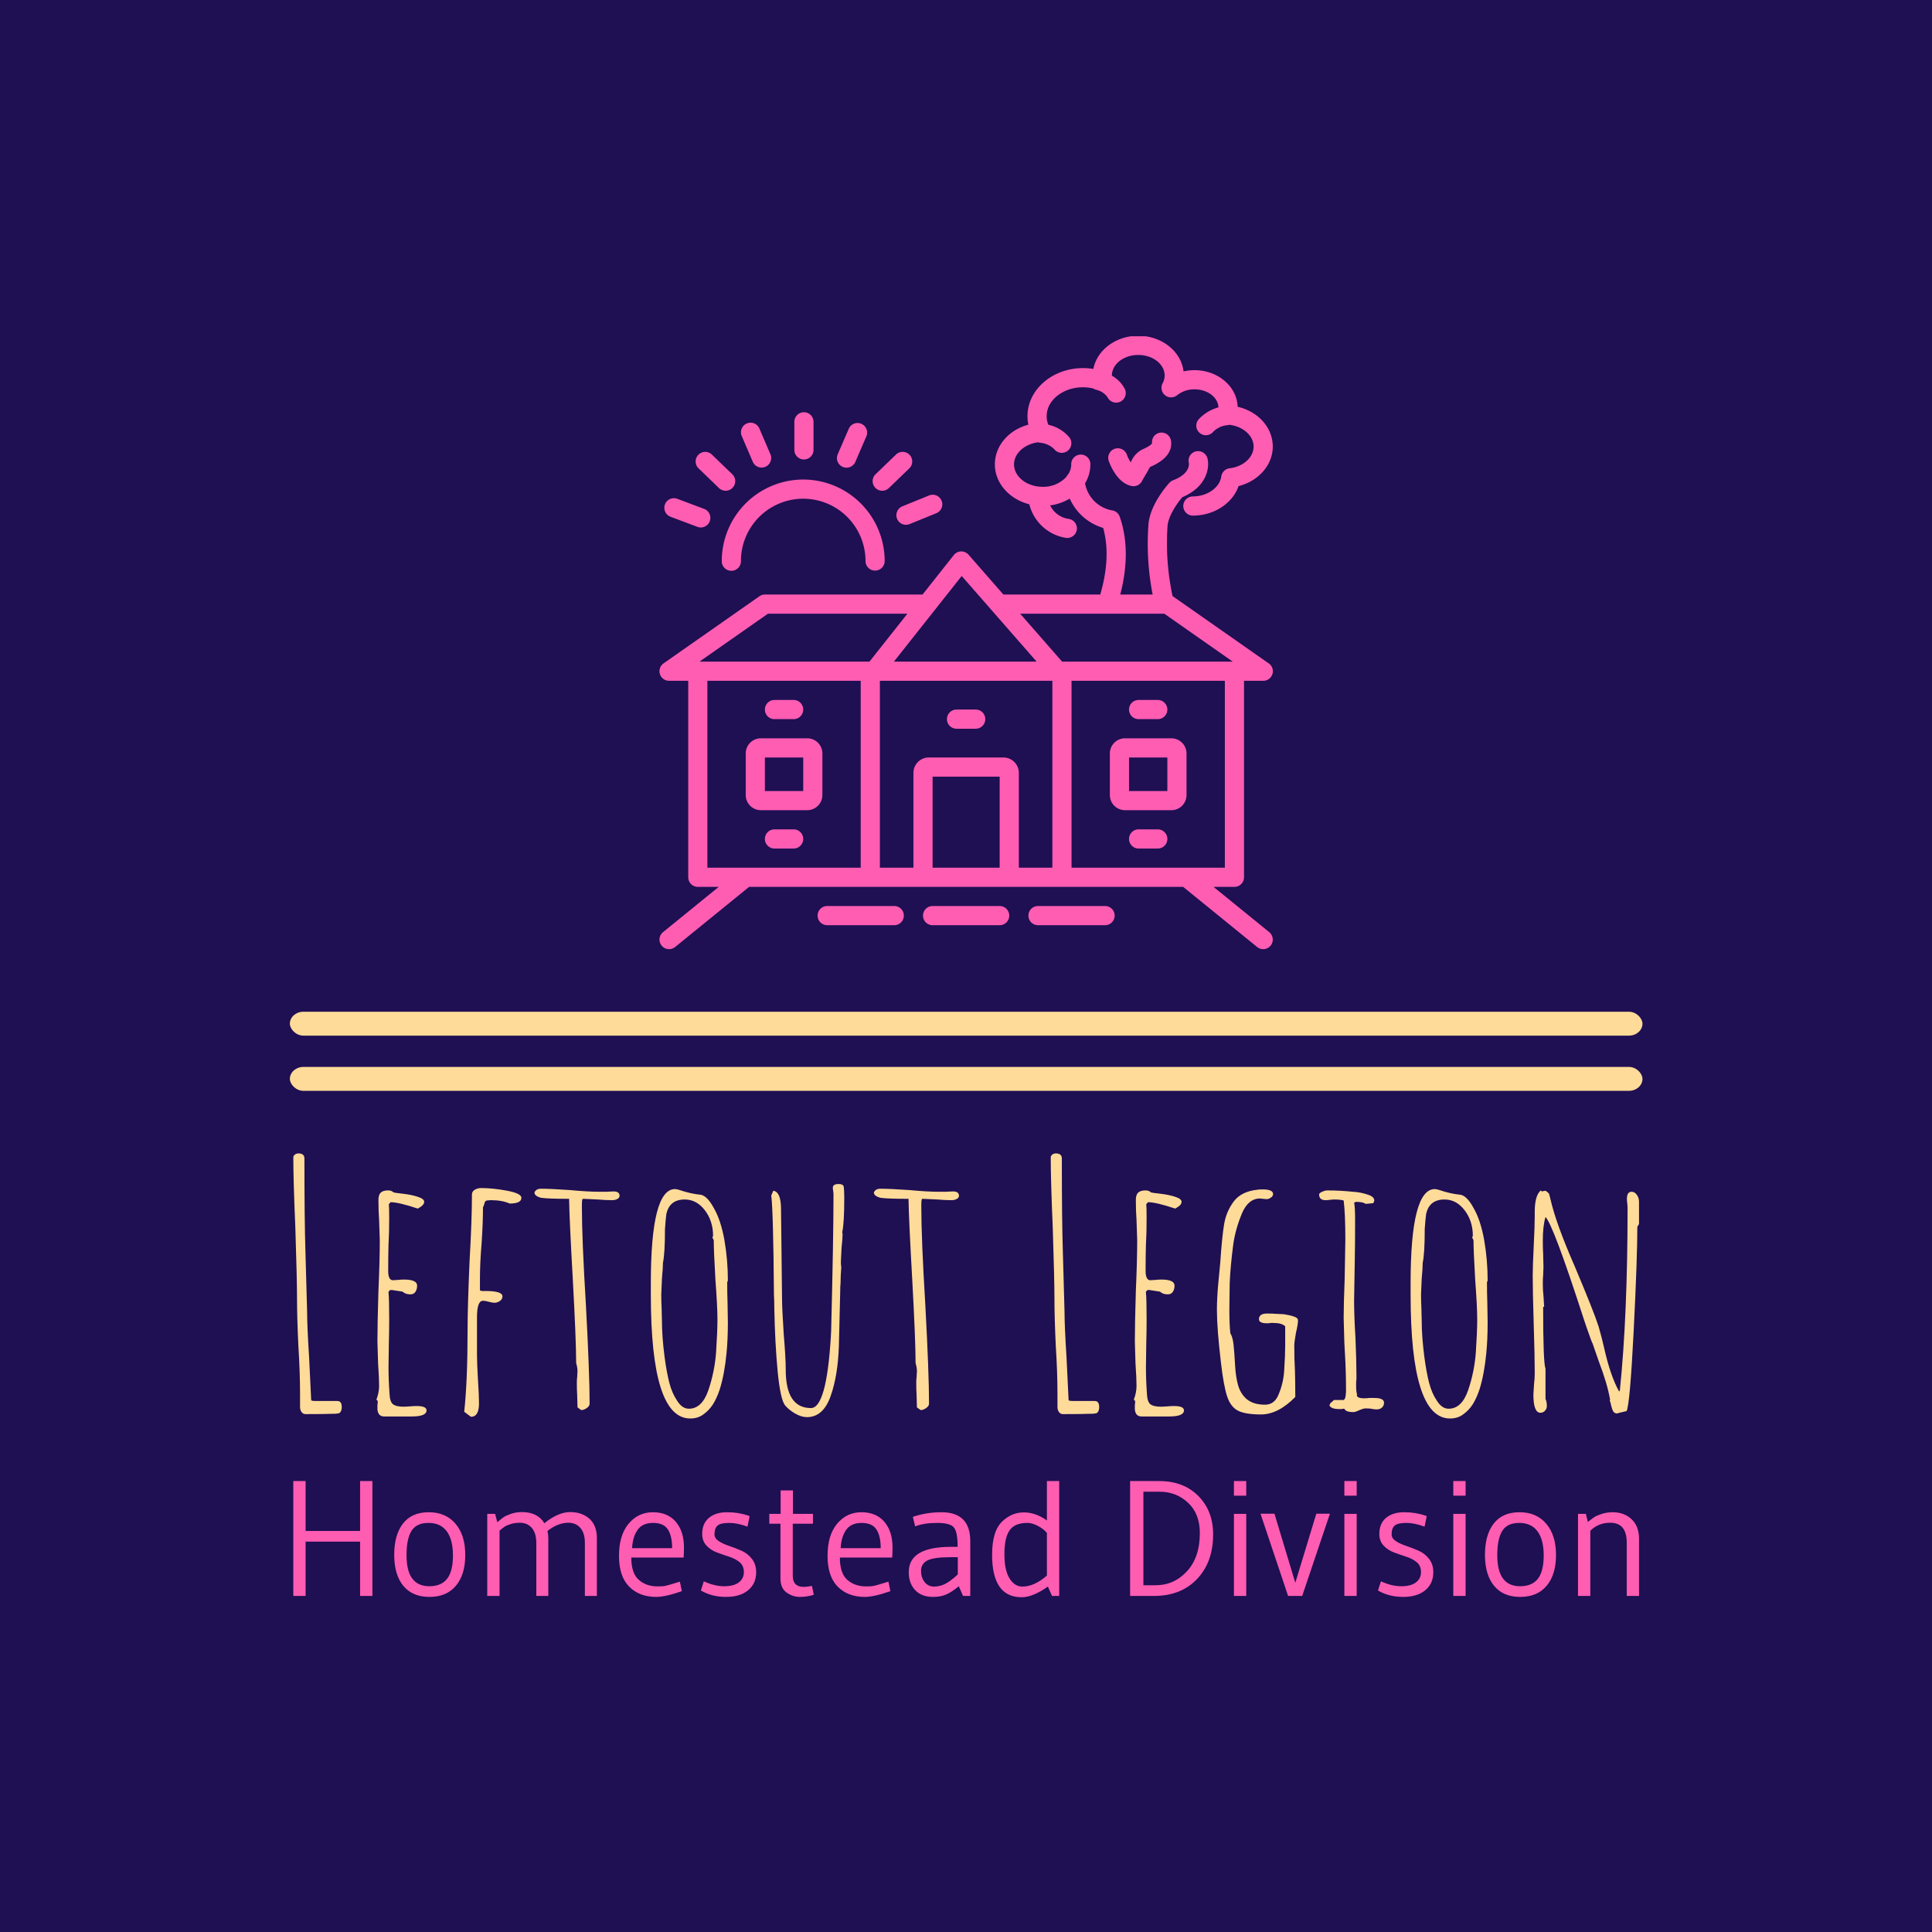 <svg xmlns="http://www.w3.org/2000/svg" version="1.1" xmlns:xlink="http://www.w3.org/1999/xlink" xmlns:svgjs="http://svgjs.dev/svgjs" width="1000" height="1000" viewBox="0 0 1000 1000"><rect width="1000" height="1000" fill="#1f0f53"></rect><g transform="matrix(0.7,0,0,0.7,150.086,174.064)"><svg viewBox="0 0 265 247" data-background-color="#1f0f53" preserveAspectRatio="xMidYMid meet" height="932" width="1000" xmlns="http://www.w3.org/2000/svg" xmlns:xlink="http://www.w3.org/1999/xlink"><g id="tight-bounds" transform="matrix(1,0,0,1,-0.032,-0.1)"><svg viewBox="0 0 265.065 247.2" height="247.2" width="265.065"><g><svg viewBox="0 0 397.498 370.707" height="247.2" width="265.065"><g><rect width="397.498" height="7.025" x="0" y="198.643" fill="#ffdb99" opacity="1" stroke-width="0" stroke="transparent" fill-opacity="1" class="rect-o$-0" data-fill-palette-color="primary" rx="1%" id="o$-0" data-palette-color="#ffdb99"></rect></g><g><rect width="397.498" height="7.025" x="0" y="214.863" fill="#ffdb99" opacity="1" stroke-width="0" stroke="transparent" fill-opacity="1" class="rect-o$-1" data-fill-palette-color="primary" rx="1%" id="o$-1" data-palette-color="#ffdb99"></rect></g><g transform="matrix(1,0,0,1,0.989,240.278)"><svg viewBox="0 0 395.52 130.429" height="130.429" width="395.52"><g id="textblocktransform"><svg viewBox="0 0 395.52 130.429" height="130.429" width="395.52" id="textblock"><g><svg viewBox="0 0 395.52 77.898" height="77.898" width="395.52"><g transform="matrix(1,0,0,1,0,0)"><svg width="395.52" viewBox="3.4 -38.45 200.02 39.4" height="77.898" data-palette-color="#ffdb99"><path d="M5.2 0.3Q4.85 0.3 4.63 0 4.4-0.3 4.4-0.75L4.4-0.75 4.4-1.55 4.4-2.75Q4.4-5.9 4.15-9.85L4.15-9.85Q3.95-14.05 3.95-16.95L3.95-16.95Q3.95-19.65 3.7-27.4L3.7-27.4Q3.4-34.4 3.4-37.85L3.4-37.85Q3.4-38.1 3.63-38.27 3.85-38.45 4.15-38.45L4.15-38.45Q5.05-38.45 5.05-37.7L5.05-37.7Q5.05-28.45 5.2-23.85L5.2-23.85 5.45-14.9Q5.45-12.8 5.75-8.05L5.75-8.05 6.05-1.85Q6.05-1.7 6.2-1.7L6.2-1.7Q6.25-1.65 6.85-1.65L6.85-1.65 9.95-1.65Q10.6-1.65 10.6-0.75L10.6-0.75Q10.6-0.35 10.45-0.08 10.3 0.2 10 0.2L10 0.2 9.65 0.25 9.25 0.25Q8.2 0.3 5.2 0.3L5.2 0.3ZM16.9 0.65Q16 0.65 15.9-0.4L15.9-0.4 15.9-1.05Q15.95-1.3 15.95-1.65L15.95-1.65 15.75-1.85Q16.15-2.9 16.15-3.9L16.15-3.9Q16.15-5.05 16-7.2L16-7.2 15.9-10.5Q15.9-13 16.05-18L16.05-18Q16.25-22.45 16.25-25.55L16.25-25.55 16.15-28.55Q16.05-29.9 16.05-31.55L16.05-31.55Q16.05-32.3 16.4-32.63 16.75-32.95 17.5-32.95L17.5-32.95Q18-32.95 18.3-32.65L18.3-32.65Q18.4-32.6 19.75-32.45L19.75-32.45Q21-32.3 21.9-32L21.9-32Q22.85-31.7 22.85-31.25L22.85-31.25Q22.85-30.75 21.9-30.25L21.9-30.25Q19.05-31.2 17.85-31.2L17.85-31.2 17.6-30.9Q17.65-30.45 17.65-28.75L17.65-28.75Q17.65-26.6 17.55-24.9L17.55-24.9Q17.5-23.15 17.5-21L17.5-21Q17.5-19.6 18.2-19.6L18.2-19.6 19-19.65Q19.4-19.7 19.85-19.7L19.85-19.7Q21.8-19.7 21.8-18.8L21.8-18.8Q21.8-18.25 21.55-17.88 21.3-17.5 20.8-17.5L20.8-17.5Q20.05-17.5 19.65-17.9L19.65-17.9 18.05-18.15 17.8-18.15 17.55-17.9 17.55-17.75Q17.65-16.9 17.65-13.8L17.65-13.8Q17.65-11.85 17.6-10.25L17.6-10.25 17.55-6.7Q17.55-4.75 17.7-2.7L17.7-2.7Q17.75-1.55 18.2-1.18 18.65-0.8 19.85-0.8L19.85-0.8 20.75-0.85Q21.2-0.9 21.75-0.9L21.75-0.9Q23.2-0.9 23.2-0.25L23.2-0.25Q23.2 0.65 21 0.65L21 0.65 16.9 0.65ZM29.8 0.7L28.8-0.05Q29.3-4.6 29.3-12.2L29.3-12.2Q29.3-15.55 29.59-22.3L29.59-22.3Q29.95-28.55 29.95-32.35L29.95-32.35Q29.95-32.8 30.37-33.05 30.8-33.3 31.34-33.3L31.34-33.3Q33.09-33.3 35.2-32.9 37.3-32.5 37.3-31.85L37.3-31.85Q37.3-31 35.55-31L35.55-31Q34.45-31.5 32.74-31.5L32.74-31.5 32.14-31.45Q32-31.4 31.92-31.3 31.84-31.2 31.8-31L31.8-31Q31.7-30.6 31.59-30.45L31.59-30.45Q31.59-28.2 31.39-25.15L31.39-25.15Q31.14-22.2 31.14-19.9L31.14-19.9 31.14-18.15Q31.14-17.95 31.95-18L31.95-18Q34.49-18 34.49-17.2L34.49-17.2Q34.49-16.8 34.12-16.53 33.74-16.25 33.3-16.25L33.3-16.25Q32.99-16.25 32.45-16.4L32.45-16.4Q31.95-16.55 31.59-16.55L31.59-16.55Q30.7-16.55 30.7-14.1L30.7-14.1 30.7-8.45Q30.7-7.25 30.84-4.9L30.84-4.9Q31-2.5 31-1.3L31-1.3Q31 0.7 29.8 0.7L29.8 0.7ZM46.19-0.3L45.64-0.7 45.59-2.55Q45.54-3.35 45.54-4.35L45.54-4.35Q45.54-4.85 45.59-5.2L45.59-5.2 45.64-6.1Q45.64-6.6 45.44-7.3L45.44-7.3Q45.44-10.65 44.94-19.75L44.94-19.75Q44.44-28.55 44.39-31.7L44.39-31.7Q41.29-31.7 40.24-31.85L40.24-31.85Q39.24-32.1 39.24-32.65L39.24-32.65Q39.49-33.2 40.19-33.2L40.19-33.2Q41.69-33.2 44.54-33L44.54-33Q47.14-32.75 48.89-32.75L48.89-32.75 49.94-32.75 50.99-32.8Q51.89-32.8 51.89-32.15L51.89-32.15Q51.89-31.85 51.57-31.68 51.24-31.5 50.79-31.5L50.79-31.5Q49.79-31.5 48.69-31.6L48.69-31.6 46.54-31.7Q46.34-31.7 46.34-31.55L46.34-31.55Q46.29-31.4 46.29-30.6L46.29-30.6Q46.29-25.75 46.89-15.9L46.89-15.9Q47.44-5.7 47.44-1.25L47.44-1.25Q47.44-0.9 47.02-0.6 46.59-0.3 46.19-0.3L46.19-0.3ZM62.39 0.95Q56.54 0.95 56.54-17.45L56.54-17.45 56.54-19.2Q56.54-33.15 60.14-33.15L60.14-33.15Q60.39-33.15 60.84-33L60.84-33Q62.44-32.45 63.99-32.3L63.99-32.3Q64.94-32.1 65.89-30.35L65.89-30.35Q66.94-28.55 67.47-25.6 67.99-22.65 67.99-19.55L67.99-19.55 67.89-19.3Q67.89-17.65 67.94-16.35L67.94-16.35 67.99-13.35Q67.99-10.8 67.79-8.75L67.79-8.75Q67.49-5.65 66.79-3.4L66.79-3.4Q66.34-2.05 65.77-1.15 65.19-0.25 64.34 0.35L64.34 0.35Q63.54 0.95 62.39 0.95L62.39 0.95ZM62.19-0.5Q64.14-0.5 65.09-3.25L65.09-3.25Q66.04-6.05 66.24-8.95L66.24-8.95Q66.44-11.95 66.44-13.75L66.44-13.75Q66.44-15.75 66.14-19.65L66.14-19.65Q65.89-24 65.89-25.55L65.89-25.55 65.69-25.95 65.79-26.2Q65.79-28.4 64.57-30 63.34-31.6 61.59-31.6L61.59-31.6Q59.29-31.6 58.84-29.4L58.84-29.4Q58.74-28.65 58.64-27.25L58.64-27.25Q58.64-23.55 58.34-22.2L58.34-22.2Q58.34-21.45 58.19-19.85L58.19-19.85 58.09-17.5Q58.09-16.4 58.14-15.55L58.14-15.55 58.19-13.55Q58.19-11.2 58.59-8.15L58.59-8.15Q58.89-5.9 59.29-4.35 59.69-2.8 60.44-1.7L60.44-1.7Q61.19-0.5 62.19-0.5L62.19-0.5ZM79.74 0.75Q78.94 0.75 78.01 0.23 77.09-0.3 76.49-1L76.49-1Q75.79-1.9 75.39-6.05 74.99-10.2 74.89-15.55L74.89-15.55Q74.89-16.75 74.84-17.35L74.84-17.35Q74.74-29.9 74.44-32.2L74.44-32.2 74.74-32.9Q75.89-32.75 75.89-30.15L75.89-30.15 76.04-16.9Q76.04-15.5 76.29-11.6L76.29-11.6Q76.59-8.1 76.59-6.3L76.59-6.3Q76.59-0.6 80.34-0.6L80.34-0.6Q82.64-0.6 83.29-11.1L83.29-11.1 83.34-12.1Q83.69-25.85 83.69-32.45L83.69-32.45 83.64-32.9Q83.59-33.1 83.59-33.35L83.59-33.35Q83.59-33.9 84.44-33.9L84.44-33.9Q85.04-33.9 85.19-33.6L85.19-33.6Q85.29-33.1 85.29-31.85L85.29-31.85Q85.29-28.05 84.99-26.75L84.99-26.75 85.04-26.45Q85.04-25.8 84.89-24.45L84.89-24.45 84.79-22.45 84.79-21.95Q84.84-21.75 84.84-21.45L84.84-21.45Q84.74-20.25 84.74-19.15L84.74-19.15Q84.69-18.8 84.69-18.05L84.69-18.05Q84.59-13.3 84.49-9.8L84.49-9.8Q84.34-5.45 83.29-2.45L83.29-2.45Q82.19 0.75 79.74 0.75L79.74 0.75ZM96.64-0.3L96.09-0.7 96.04-2.55Q95.99-3.35 95.99-4.35L95.99-4.35Q95.99-4.85 96.04-5.2L96.04-5.2 96.09-6.1Q96.09-6.6 95.89-7.3L95.89-7.3Q95.89-10.65 95.39-19.75L95.39-19.75Q94.89-28.55 94.84-31.7L94.84-31.7Q91.74-31.7 90.69-31.85L90.69-31.85Q89.69-32.1 89.69-32.65L89.69-32.65Q89.94-33.2 90.64-33.2L90.64-33.2Q92.14-33.2 94.99-33L94.99-33Q97.59-32.75 99.34-32.75L99.34-32.75 100.39-32.75 101.44-32.8Q102.34-32.8 102.34-32.15L102.34-32.15Q102.34-31.85 102.01-31.68 101.69-31.5 101.24-31.5L101.24-31.5Q100.24-31.5 99.14-31.6L99.14-31.6 96.99-31.7Q96.79-31.7 96.79-31.55L96.79-31.55Q96.74-31.4 96.74-30.6L96.74-30.6Q96.74-25.75 97.34-15.9L97.34-15.9Q97.89-5.7 97.89-1.25L97.89-1.25Q97.89-0.9 97.46-0.6 97.04-0.3 96.64-0.3L96.64-0.3ZM117.78 0.3Q117.43 0.3 117.21 0 116.98-0.3 116.98-0.75L116.98-0.75 116.98-1.55 116.98-2.75Q116.98-5.9 116.73-9.85L116.73-9.85Q116.53-14.05 116.53-16.95L116.53-16.95Q116.53-19.65 116.28-27.4L116.28-27.4Q115.98-34.4 115.98-37.85L115.98-37.85Q115.98-38.1 116.21-38.27 116.43-38.45 116.73-38.45L116.73-38.45Q117.63-38.45 117.63-37.7L117.63-37.7Q117.63-28.45 117.78-23.85L117.78-23.85 118.03-14.9Q118.03-12.8 118.33-8.05L118.33-8.05 118.63-1.85Q118.63-1.7 118.78-1.7L118.78-1.7Q118.83-1.65 119.43-1.65L119.43-1.65 122.53-1.65Q123.18-1.65 123.18-0.75L123.18-0.75Q123.18-0.35 123.03-0.08 122.88 0.2 122.58 0.2L122.58 0.2 122.23 0.25 121.83 0.25Q120.78 0.3 117.78 0.3L117.78 0.3ZM129.48 0.65Q128.58 0.65 128.48-0.4L128.48-0.4 128.48-1.05Q128.53-1.3 128.53-1.65L128.53-1.65 128.33-1.85Q128.73-2.9 128.73-3.9L128.73-3.9Q128.73-5.05 128.58-7.2L128.58-7.2 128.48-10.5Q128.48-13 128.63-18L128.63-18Q128.83-22.45 128.83-25.55L128.83-25.55 128.73-28.55Q128.63-29.9 128.63-31.55L128.63-31.55Q128.63-32.3 128.98-32.63 129.33-32.95 130.08-32.95L130.08-32.95Q130.58-32.95 130.88-32.65L130.88-32.65Q130.98-32.6 132.33-32.45L132.33-32.45Q133.58-32.3 134.48-32L134.48-32Q135.43-31.7 135.43-31.25L135.43-31.25Q135.43-30.75 134.48-30.25L134.48-30.25Q131.63-31.2 130.43-31.2L130.43-31.2 130.18-30.9Q130.23-30.45 130.23-28.75L130.23-28.75Q130.23-26.6 130.13-24.9L130.13-24.9Q130.08-23.15 130.08-21L130.08-21Q130.08-19.6 130.78-19.6L130.78-19.6 131.58-19.65Q131.98-19.7 132.43-19.7L132.43-19.7Q134.38-19.7 134.38-18.8L134.38-18.8Q134.38-18.25 134.13-17.88 133.88-17.5 133.38-17.5L133.38-17.5Q132.63-17.5 132.23-17.9L132.23-17.9 130.63-18.15 130.38-18.15 130.13-17.9 130.13-17.75Q130.23-16.9 130.23-13.8L130.23-13.8Q130.23-11.85 130.18-10.25L130.18-10.25 130.13-6.7Q130.13-4.75 130.28-2.7L130.28-2.7Q130.33-1.55 130.78-1.18 131.23-0.8 132.43-0.8L132.43-0.8 133.33-0.85Q133.78-0.9 134.33-0.9L134.33-0.9Q135.78-0.9 135.78-0.25L135.78-0.25Q135.78 0.65 133.58 0.65L133.58 0.65 129.48 0.65ZM147.23 0.35Q144.93 0.35 143.83-0.2 142.73-0.75 142.2-2.33 141.68-3.9 141.28-7.35L141.28-7.35Q140.68-12.4 140.68-15.2L140.68-15.2Q140.68-16.9 140.88-19.1L140.88-19.1 141.18-22.25Q141.43-26 141.75-27.93 142.08-29.85 143.2-31.33 144.33-32.8 146.68-33.05L146.68-33.05Q146.93-33.1 147.48-33.1L147.48-33.1Q149.03-33.1 149.03-32.4L149.03-32.4Q149.03-32.1 148.7-31.88 148.38-31.65 148.03-31.65L148.03-31.65 147.53-31.7 147.08-31.75Q146.23-31.75 145.55-31.2 144.88-30.65 144.43-29.6L144.43-29.6Q143.38-27.1 143.08-24.7L143.08-24.7Q142.68-21.55 142.58-19.2L142.58-19.2 142.53-15.35Q142.53-12.9 142.68-11.7L142.68-11.7Q143.03-11.15 143.15-10.03 143.28-8.9 143.38-6.95L143.38-6.95Q143.48-5.2 143.83-3.98 144.18-2.75 145.08-1.95L145.08-1.95Q146.08-1.1 147.83-1.1L147.83-1.1Q149.28-1.1 149.88-2.7L149.88-2.7Q150.58-4.4 150.68-6.2L150.68-6.2Q150.83-8.45 150.83-10L150.83-10 150.83-12.75Q150.33-13.25 149.08-13.25L149.08-13.25 148.68-13.25Q148.43-13.2 148.13-13.2L148.13-13.2Q146.93-13.2 146.93-13.8L146.93-13.8Q146.93-14.65 148.13-14.65L148.13-14.65Q148.98-14.65 149.53-14.6L149.53-14.6 150.63-14.55Q151.58-14.4 152.13-14.2L152.13-14.2Q152.73-14 152.73-13.65L152.73-13.65Q152.73-13 152.43-11.8L152.43-11.8Q152.18-10.4 152.18-9.9L152.18-9.9Q152.18-7.8 152.28-6.1L152.28-6.1Q152.33-4.35 152.33-2.25L152.33-2.25Q149.78 0.35 147.23 0.35L147.23 0.35ZM160.97 0Q159.82 0 159.62-0.5L159.62-0.5Q159.37-0.5 159.22-0.45L159.22-0.45 158.82-0.45Q157.72-0.45 157.42-0.95L157.42-0.95Q157.42-1.3 157.82-1.55L157.82-1.55 158.07-1.8 159.52-1.8 159.72-2 159.82-2.45 159.87-3.05Q159.87-6.1 159.72-8.5L159.72-8.5 159.62-10.35 159.52-14Q159.52-15.95 159.67-19.85L159.67-19.85 159.77-25.65Q159.77-29.45 159.52-31.45L159.52-31.45Q159.07-31.6 158.02-31.6L158.02-31.6 157.47-31.55Q157.17-31.5 156.82-31.5L156.82-31.5Q155.87-31.5 155.87-32.35L155.87-32.35Q155.87-32.55 156.32-32.75 156.77-32.95 157.07-32.95L157.07-32.95Q158.97-32.95 160.87-32.75L160.87-32.75Q162.02-32.7 163.17-32.3L163.17-32.3Q164.07-32 164.07-31.45L164.07-31.45Q164.07-31.35 163.92-31.05L163.92-31.05 162.77-30.95Q162.42-31.25 161.32-31.25L161.32-31.25 161.07-31.1Q161.22-30.65 161.22-28.45L161.22-28.45Q161.22-25.15 161.17-22.5L161.17-22.5 161.07-16.55Q161.07-14.3 161.27-11.1L161.27-11.1Q161.42-7.45 161.42-5.6L161.42-5.6 161.42-4.95Q161.37-4.6 161.37-4.05L161.37-4.05Q161.37-2.9 161.52-2.65L161.52-2.65 161.47-2.55Q161.47-2.05 162.57-2.05L162.57-2.05Q163.02-2.05 163.32-2.1L163.32-2.1 164.07-2.1Q165.52-2.1 165.52-1.4L165.52-1.4Q165.52-0.95 165.22-0.68 164.92-0.4 164.42-0.4L164.42-0.4Q163.97-0.4 163.62-0.5L163.62-0.5Q163.22-0.55 162.77-0.55L162.77-0.55Q162.47-0.55 161.87-0.3L161.87-0.3Q161.27 0 160.97 0L160.97 0ZM175.32 0.95Q169.47 0.95 169.47-17.45L169.47-17.45 169.47-19.2Q169.47-33.15 173.07-33.15L173.07-33.15Q173.32-33.15 173.77-33L173.77-33Q175.37-32.45 176.92-32.3L176.92-32.3Q177.87-32.1 178.82-30.35L178.82-30.35Q179.87-28.55 180.4-25.6 180.92-22.65 180.92-19.55L180.92-19.55 180.82-19.3Q180.82-17.65 180.87-16.35L180.87-16.35 180.92-13.35Q180.92-10.8 180.72-8.75L180.72-8.75Q180.42-5.65 179.72-3.4L179.72-3.4Q179.27-2.05 178.7-1.15 178.12-0.25 177.27 0.35L177.27 0.35Q176.47 0.95 175.32 0.95L175.32 0.95ZM175.12-0.5Q177.07-0.5 178.02-3.25L178.02-3.25Q178.97-6.05 179.17-8.95L179.17-8.95Q179.37-11.95 179.37-13.75L179.37-13.75Q179.37-15.75 179.07-19.65L179.07-19.65Q178.82-24 178.82-25.55L178.82-25.55 178.62-25.95 178.72-26.2Q178.72-28.4 177.5-30 176.27-31.6 174.52-31.6L174.52-31.6Q172.22-31.6 171.77-29.4L171.77-29.4Q171.67-28.65 171.57-27.25L171.57-27.25Q171.57-23.55 171.27-22.2L171.27-22.2Q171.27-21.45 171.12-19.85L171.12-19.85 171.02-17.5Q171.02-16.4 171.07-15.55L171.07-15.55 171.12-13.55Q171.12-11.2 171.52-8.15L171.52-8.15Q171.82-5.9 172.22-4.35 172.62-2.8 173.37-1.7L173.37-1.7Q174.12-0.5 175.12-0.5L175.12-0.5ZM200.17 0.2Q199.77 0.2 199.59-0.1 199.42-0.4 199.27-1L199.27-1Q199.22-1.4 199.07-1.7L199.07-1.7 199.12-1.85Q198.72-4.2 197.42-7.6L197.42-7.6 196.52-10.2Q196.42-10.3 195.57-12.75L195.57-12.75 195.17-13.95Q190.67-27.85 189.52-29L189.52-29Q189.12-27.65 189.12-25.5L189.12-25.5Q189.12-24.35 189.17-23.5L189.17-23.5 189.22-21.55 189.17-20.35Q189.12-19.8 189.12-19.15L189.12-19.15Q189.12-18.05 189.22-17.25L189.22-17.25Q189.32-15.65 189.32-15.65L189.32-15.65 189.17-15.65Q189.17-7.3 189.52-6.45L189.52-6.45 189.52-1.95Q189.72-1.55 189.72-0.9L189.72-0.9Q189.72-0.5 189.44-0.2 189.17 0.1 188.77 0.1L188.77 0.1Q187.72 0.1 187.72-2.6L187.72-2.6 187.82-4.2Q187.92-4.95 187.92-5.85L187.92-5.85Q187.92-8.25 187.77-13.05L187.77-13.05Q187.62-17.85 187.62-20.25L187.62-20.25Q187.62-21.7 187.77-24.7L187.77-24.7Q187.92-27.65 187.92-29.1L187.92-29.1 187.92-29.75Q187.92-32.2 188.82-32.95L188.82-32.95 188.97-32.8 189.47-32.9Q189.67-32.85 189.92-32.6L189.92-32.6Q190.12-32.4 190.12-32.15L190.12-32.15 190.22-31.85Q190.22-31.75 190.24-31.68 190.27-31.6 190.27-31.6L190.27-31.6Q191.07-28.05 193.87-21.65L193.87-21.65Q196.72-14.9 197.42-12.7L197.42-12.7Q197.92-10.95 198.22-9.6L198.22-9.6Q199.17-5.35 200.47-3.05L200.47-3.05 200.57-3.2Q201.72-14.3 201.72-30.45L201.72-30.45 201.67-31.05Q201.62-31.3 201.62-31.7L201.62-31.7Q201.62-32.75 202.32-32.75L202.32-32.75Q202.77-32.75 203.09-32.3 203.42-31.85 203.42-31.3L203.42-31.3 203.42-27.95 203.17-27.55Q203.17-22.8 202.62-11.95 202.07-1.1 201.57-0.15L201.57-0.15 200.72 0.05 200.72 0.1 200.67 0.05 200.17 0.2Z" opacity="1" transform="matrix(1,0,0,1,0,0)" fill="#ffdb99" class="undefined-text-0" data-fill-palette-color="primary" id="text-0"></path></svg></g></svg></g><g transform="matrix(1,0,0,1,0,96.288)"><svg viewBox="0 0 395.52 34.141" height="34.141" width="395.52"><g transform="matrix(1,0,0,1,0,0)"><svg width="395.52" viewBox="4.55 -35 410.06 35.4" height="34.141" data-palette-color="#ff5db2"><path d="M28.65-35L28.65 0 24.9 0 24.9-16.55 8.3-16.55 8.3 0 4.55 0 4.55-35 8.3-35 8.3-19.8 24.9-19.8 24.9-35 28.65-35ZM53.2-12.33Q53.2-17.15 51.3-19.7 49.4-22.25 45.75-22.25 42.1-22.25 40.57-19.83 39.05-17.4 39.05-12.4L39.05-12.4Q39.05-2.95 46-2.95L46-2.95Q49.65-2.95 51.42-5.23 53.2-7.5 53.2-12.33ZM54.1-3.1Q51.25 0.3 46.05 0.3 40.85 0.3 38.07-3.08 35.3-6.45 35.3-12.53 35.3-18.6 37.97-22.05 40.65-25.5 45.82-25.5 51-25.5 53.97-22 56.95-18.5 56.95-12.5 56.95-6.5 54.1-3.1ZM74.2-25.55L74.2-25.55Q79-25.55 81.05-22.15L81.05-22.15Q85.3-25.55 88.9-25.55 92.5-25.55 94.77-23.53 97.05-21.5 97.05-17.65L97.05-17.65 97.05 0 93.4 0 93.4-16.1Q93.4-19.15 92.02-20.73 90.65-22.3 88.35-22.3L88.35-22.3Q85.2-22.3 82-19.8L82-19.8Q82.25-18.7 82.25-17.65L82.25-17.65 82.25 0 78.6 0 78.6-16.1Q78.6-19.15 77.22-20.73 75.85-22.3 73.55-22.3L73.55-22.3Q72.05-22.3 70.8-21.9 69.55-21.5 68.95-21.1 68.35-20.7 67.4-19.9L67.4-19.9 67.4 0 63.65 0 63.65-25 66.05-25 66.7-22.45Q67.95-23.5 68.62-23.98 69.3-24.45 70.85-25 72.4-25.55 74.2-25.55ZM123.49-11.7L123.49-11.7 107.54-11.7Q107.54-6.9 109.82-4.9 112.09-2.9 115.54-2.9L115.54-2.9Q117.29-2.9 117.99-3.08 118.69-3.25 119.32-3.43 119.94-3.6 120.19-3.7L120.19-3.7Q121.44-4.05 122.34-4.35L122.34-4.35 122.94-1.45Q117.94 0.3 115.14 0.3L115.14 0.3Q109.99 0.3 106.89-2.83 103.79-5.95 103.79-12.23 103.79-18.5 106.72-22 109.64-25.5 114.12-25.5 118.59-25.5 121.09-22.6 123.59-19.7 123.59-14.75L123.59-14.75Q123.59-13.4 123.49-11.7ZM107.79-14.55L107.79-14.55 119.99-14.55Q119.99-18.25 118.69-20.25 117.39-22.25 114.17-22.25 110.94-22.25 109.44-20.1 107.94-17.95 107.79-14.55ZM128.74-1.65L129.64-4.45Q132.89-2.95 135.84-2.95 138.79-2.95 140.32-4.13 141.84-5.3 141.84-7.25 141.84-9.2 140.54-10.28 139.24-11.35 137.37-11.95 135.49-12.55 133.62-13.25 131.74-13.95 130.44-15.35 129.14-16.75 129.14-18.9L129.14-18.9Q129.14-22.05 131.19-23.78 133.24-25.5 136.74-25.5 140.24-25.5 143.24-24.45L143.24-24.45 143.59-24.3 142.94-21.1Q139.94-22.25 137.37-22.25 134.79-22.25 133.84-21.45 132.89-20.65 132.89-18.75L132.89-18.75Q132.89-17.55 134.19-16.7 135.49-15.85 137.37-15.23 139.24-14.6 141.12-13.78 142.99-12.95 144.29-11.3 145.59-9.65 145.59-7.25L145.59-7.25Q145.59-3.75 143.14-1.73 140.69 0.3 136.39 0.3 132.09 0.3 128.74-1.65L128.74-1.65ZM152.99-5.4L152.99-5.4 152.99-22 149.59-22 149.59-25 153.04-25 153.04-32.15 156.79-32.15 156.79-25 162.89-25 162.89-22 156.74-22 156.74-6.1Q156.74-2.75 160.14-2.75L160.14-2.75Q160.94-2.75 162.59-3.05L162.59-3.05 163.14-0.35Q161.09 0.3 158.91 0.3 156.74 0.3 154.86-1.03 152.99-2.35 152.99-5.4ZM187.04-11.7L187.04-11.7 171.09-11.7Q171.09-6.9 173.36-4.9 175.64-2.9 179.09-2.9L179.09-2.9Q180.84-2.9 181.54-3.08 182.24-3.25 182.86-3.43 183.49-3.6 183.74-3.7L183.74-3.7Q184.99-4.05 185.89-4.35L185.89-4.35 186.49-1.45Q181.49 0.3 178.69 0.3L178.69 0.3Q173.54 0.3 170.44-2.83 167.34-5.95 167.34-12.23 167.34-18.5 170.26-22 173.19-25.5 177.66-25.5 182.14-25.5 184.64-22.6 187.14-19.7 187.14-14.75L187.14-14.75Q187.14-13.4 187.04-11.7ZM171.34-14.55L171.34-14.55 183.54-14.55Q183.54-18.25 182.24-20.25 180.94-22.25 177.71-22.25 174.49-22.25 172.99-20.1 171.49-17.95 171.34-14.55ZM204.93-14.95L204.93-14.95 206.98-14.95Q206.98-19.5 205.83-20.88 204.68-22.25 200.73-22.25 196.78-22.25 194.03-21.2L194.03-21.2 193.33-24.1Q197.53-25.5 202.03-25.5L202.03-25.5Q210.83-25.5 210.83-16.7L210.83-16.7 210.83 0 208.63 0 207.33-2.95Q205.03-1.05 203.36-0.38 201.68 0.3 199.48 0.3L199.48 0.3Q195.98 0.3 194.03-1.78 192.08-3.85 192.08-7.25L192.08-7.25Q192.08-14.95 204.93-14.95ZM207.03-6.55L207.03-11.8 204.78-11.8Q199.68-11.8 197.76-10.8 195.83-9.8 195.83-7.68 195.83-5.55 196.93-4.2 198.03-2.85 199.81-2.85 201.58-2.85 203.21-3.68 204.83-4.5 207.03-6.55L207.03-6.55ZM234.18-23L234.18-35 237.93-35 237.93 0 235.73 0 234.48-2.85Q229.88 0.4 226.48 0.4L226.48 0.4Q217.48 0.4 217.48-12.55L217.48-12.55Q217.48-19.9 220.68-22.8L220.68-22.8Q223.53-25.45 227.13-25.45 230.73-25.45 234.18-23L234.18-23ZM234.18-6.2L234.18-6.2 234.18-19.2Q233.13-20.45 231.41-21.35 229.68-22.25 228.23-22.25L228.23-22.25Q224.33-22.25 222.78-19.95 221.23-17.65 221.23-12.75 221.23-7.85 222.78-5.35 224.33-2.85 226.73-2.85L226.73-2.85Q230.33-2.85 234.18-6.2ZM284.83-18.75L284.83-18.75Q284.83-10.3 279.93-5.15 275.03 0 266.83 0L266.83 0 259.53 0 259.53-35 268.38-35Q275.83-35 280.33-30.45 284.83-25.9 284.83-18.75ZM280.78-19.15L280.78-19.15Q280.78-25.05 277.18-28.4 273.58-31.75 268.58-31.75L268.58-31.75 263.58-31.75 263.58-3.25 267.28-3.25Q272.93-3.25 276.85-7.5 280.78-11.75 280.78-19.15ZM294.92 0L291.17 0 291.17-25 294.92-25 294.92 0ZM291.17-35L294.92-35 294.92-30.55 291.17-30.55 291.17-35ZM316.27-25.05L320.42-25.05 311.97 0 307.67 0 299.27-25.05 303.52-25.05 309.87-4 316.27-25.05ZM328.57 0L324.82 0 324.82-25 328.57-25 328.57 0ZM324.82-35L328.57-35 328.57-30.55 324.82-30.55 324.82-35ZM335.06-1.65L335.97-4.45Q339.22-2.95 342.17-2.95 345.12-2.95 346.64-4.13 348.17-5.3 348.17-7.25 348.17-9.2 346.87-10.28 345.56-11.35 343.69-11.95 341.81-12.55 339.94-13.25 338.06-13.95 336.76-15.35 335.47-16.75 335.47-18.9L335.47-18.9Q335.47-22.05 337.51-23.78 339.56-25.5 343.06-25.5 346.56-25.5 349.56-24.45L349.56-24.45 349.92-24.3 349.26-21.1Q346.26-22.25 343.69-22.25 341.12-22.25 340.17-21.45 339.22-20.65 339.22-18.75L339.22-18.75Q339.22-17.55 340.51-16.7 341.81-15.85 343.69-15.23 345.56-14.6 347.44-13.78 349.31-12.95 350.62-11.3 351.92-9.65 351.92-7.25L351.92-7.25Q351.92-3.75 349.47-1.73 347.01 0.3 342.72 0.3 338.42 0.3 335.06-1.65L335.06-1.65ZM361.76 0L358.01 0 358.01-25 361.76-25 361.76 0ZM358.01-35L361.76-35 361.76-30.55 358.01-30.55 358.01-35ZM385.56-12.33Q385.56-17.15 383.66-19.7 381.76-22.25 378.11-22.25 374.46-22.25 372.94-19.83 371.41-17.4 371.41-12.4L371.41-12.4Q371.41-2.95 378.36-2.95L378.36-2.95Q382.01-2.95 383.79-5.23 385.56-7.5 385.56-12.33ZM386.46-3.1Q383.61 0.3 378.41 0.3 373.21 0.3 370.44-3.08 367.66-6.45 367.66-12.53 367.66-18.6 370.33-22.05 373.01-25.5 378.19-25.5 383.36-25.5 386.33-22 389.31-18.5 389.31-12.5 389.31-6.5 386.46-3.1ZM399.76-19.85L399.76-19.85 399.76 0 396.01 0 396.01-25 398.41-25 399.01-22.55Q400.16-23.45 400.88-23.95 401.61-24.45 403.21-24.98 404.81-25.5 406.61-25.5L406.61-25.5Q410.06-25.5 412.33-23.38 414.61-21.25 414.61-17.35L414.61-17.35 414.61 0 410.86 0 410.86-16.25Q410.86-22.3 405.81-22.3L405.81-22.3Q402.21-22.3 399.76-19.85Z" opacity="1" transform="matrix(1,0,0,1,0,0)" fill="#ff5db2" class="undefined-text-1" data-fill-palette-color="secondary" id="text-1"></path></svg></g></svg></g></svg></g></svg></g><g transform="matrix(1,0,0,1,108.622,0)"><svg viewBox="0 0 180.254 180.253" height="180.253" width="180.254"><g><svg xmlns="http://www.w3.org/2000/svg" data-name="Layer 1" viewBox="-0 0 128 127.999" x="0" y="0" width="180.254" height="180.253" class="icon-icon-0" data-fill-palette-color="accent" id="icon-0"><path d="M100.918 23.645a5.014 5.014 0 0 0-2.467 2.54c-0.038 0.073-0.077 0.146-0.116 0.221a8.072 8.072 0 0 1-0.816-1.63 2 2 0 0 0-3.771 1.332c0.272 0.775 1.786 4.669 4.803 5.245a1.998 1.998 0 0 0 1.958-0.747 1.95 1.95 0 0 0 0.242-0.406c0.143-0.269 0.584-1.033 0.636-1.121a9.802 9.802 0 0 0 0.6-1.026c0.318-0.603 0.385-0.679 0.532-0.742 3.087-1.349 4.513-3.145 4.236-5.337a2.012 2.012 0 0 0-2.231-1.76 1.973 1.973 0 0 0-1.73 2.209C102.786 22.442 102.591 22.914 100.918 23.645Z" fill="#ff5db2" data-fill-palette-color="accent"></path><path d="M65.99 78h-4a2 2 0 0 0 0 4h4a2 2 0 0 0 0-4Z" fill="#ff5db2" data-fill-palette-color="accent"></path><path d="M30.796 84h-9.6a3.163 3.163 0 0 0-3.199 3.122v8.756A3.163 3.163 0 0 0 21.196 99h9.6a3.163 3.163 0 0 0 3.199-3.122V87.122A3.163 3.163 0 0 0 30.796 84Zm-0.801 11h-7.998V88h7.998Z" fill="#ff5db2" data-fill-palette-color="accent"></path><path d="M23.996 80h4a2 2 0 0 0 0-4h-4a2 2 0 0 0 0 4Z" fill="#ff5db2" data-fill-palette-color="accent"></path><path d="M27.996 103h-4a2 2 0 0 0 0 4h4a2 2 0 0 0 0-4Z" fill="#ff5db2" data-fill-palette-color="accent"></path><path d="M97.185 99h9.599a3.163 3.163 0 0 0 3.199-3.122V87.122A3.163 3.163 0 0 0 106.784 84h-9.599a3.162 3.162 0 0 0-3.2 3.122v8.756A3.162 3.162 0 0 0 97.185 99Zm0.8-11h7.998v7h-7.998Z" fill="#ff5db2" data-fill-palette-color="accent"></path><path d="M99.984 80h4a2 2 0 0 0 0-4h-4a2 2 0 0 0 0 4Z" fill="#ff5db2" data-fill-palette-color="accent"></path><path d="M103.984 103h-4a2 2 0 0 0 0 4h4a2 2 0 0 0 0-4Z" fill="#ff5db2" data-fill-palette-color="accent"></path><path d="M127.241 124.448L115.614 115h4.367a2 2 0 0 0 2-2V72h3.999A0.064 0.064 0 0 1 126 72a2.001 2.001 0 0 0 0.963-3.754l-19.833-13.885c-0.018-0.012-0.039-0.017-0.057-0.028A52.326 52.326 0 0 1 106.001 40.032c0.004-0.038 0.006-0.078 0.007-0.116 0.063-2.218 2.037-4.99 3.079-6.219 5.19-2.203 5.734-6.217 5.273-8.081a2.023 2.023 0 0 0-2.427-1.489 1.977 1.977 0 0 0-1.467 2.396c0.042 0.227 0.305 2.258-3.281 3.628a1.999 1.999 0 0 0-0.754 0.511c-0.438 0.474-4.262 4.732-4.418 9.082A55.366 55.366 0 0 0 102.914 54h-6.761c1.31-5.026 1.795-10.793-0.112-16.25a2 2 0 0 0-1.594-1.318 6.948 6.948 0 0 1-5.634-5.637 7.731 7.731 0 0 0 1.109-3.96 2 2 0 1 0-3.999 0 3.835 3.835 0 0 1-0.594 2.021 2.015 2.015 0 0 0-0.417 0.58A6.527 6.527 0 0 1 79.957 31.514c-3.291 0-5.969-2.099-5.969-4.679 0-2.297 2.204-4.254 5.041-4.609a2.006 2.006 0 0 0 0.476 0.102 4.725 4.725 0 0 1 2.877 1.34 2 2 0 1 0 3.14-2.478 7.947 7.947 0 0 0-4.375-2.622 4.774 4.774 0 0 1-0.353-1.784c0-3.331 3.406-6.04 7.592-6.04a9.134 9.134 0 0 1 2.178 0.271 1.984 1.984 0 0 0 0.623 0.27 3.882 3.882 0 0 1 2.34 1.589 2 2 0 1 0 3.551-1.842A6.768 6.768 0 0 0 94.415 8.332c0-0.014-0.005-0.027-0.005-0.042 0-2.366 2.469-4.29 5.502-4.29 3.035 0 5.505 1.924 5.505 4.29a3.409 3.409 0 0 1-0.421 1.622 2 2 0 0 0 3.033 2.488 5.698 5.698 0 0 1 3.627-1.224c2.71 0 4.912 1.679 4.988 3.762a8.725 8.725 0 0 0-4.157 2.534 1.996 1.996 0 0 0 1.531 3.277 2.015 2.015 0 0 0 1.512-0.681 4.664 4.664 0 0 1 2.908-1.405 2.001 2.001 0 0 0 0.454-0.087c2.852 0.304 5.09 2.258 5.089 4.541 0 2.251-2.149 4.2-4.999 4.534a2.001 2.001 0 0 0-1.746 1.705c-0.332 2.337-2.936 4.168-5.927 4.168a2 2 0 0 0 0 4c4.443 0 8.283-2.561 9.535-6.155 4.153-1.04 7.137-4.393 7.136-8.252 0-3.987-3.081-7.33-7.328-8.3-0.138-4.234-4.12-7.641-8.996-7.641a10.301 10.301 0 0 0-2.291 0.257C108.872 3.263 104.821 0 99.912 0 95.209 0 91.292 2.998 90.541 6.919a13.224 13.224 0 0 0-2.155-0.175c-6.392 0-11.591 4.504-11.591 10.04a8.647 8.647 0 0 0 0.182 1.769c-4.076 1.094-6.987 4.378-6.988 8.282 0 3.945 3.042 7.277 7.189 8.329a9.388 9.388 0 0 0 7.61 7.002 2.029 2.029 0 0 0 0.315 0.025 2 2 0 0 0 0.31-3.976 5.085 5.085 0 0 1-3.888-2.819 10.784 10.784 0 0 0 4.087-1.423 11.097 11.097 0 0 0 6.978 6.124c1.299 4.625 0.653 9.582-0.608 13.903H71.771l-7.276-8.317a2.059 2.059 0 0 0-1.554-0.683 2.002 2.002 0 0 0-1.519 0.759L54.898 54H21.997a1.998 1.998 0 0 0-1.146 0.361l-19.998 14A2 2 0 0 0 2 72H5.999v41a2 2 0 0 0 2 2h4.367L0.739 124.448a1.999 1.999 0 1 0 2.522 3.104L18.706 115h90.568l15.446 12.552a1.999 1.999 0 0 0 2.521-3.104ZM117.982 111H85.987V72h31.995Zm-60.991 0V92h13.998v19Zm14.833-23H56.156a3.221 3.221 0 0 0-3.164 3.272V111h-6.999V72h35.994v39h-6.999V91.272A3.221 3.221 0 0 0 71.824 88Zm33.529-30l14.284 10H84.019l-8.749-10Zm-42.286-7.875L78.705 68H48.918ZM22.627 58H51.732l-7.915 10H8.344ZM9.998 72H41.993v39H9.998Z" fill="#ff5db2" data-fill-palette-color="accent"></path><path d="M70.989 119H56.991a2 2 0 0 0 0 4h13.998a2 2 0 0 0 0-4Z" fill="#ff5db2" data-fill-palette-color="accent"></path><path d="M48.992 119H34.995a2 2 0 0 0 0 4h13.997a2 2 0 0 0 0-4Z" fill="#ff5db2" data-fill-palette-color="accent"></path><path d="M92.985 119H78.988a2 2 0 0 0 0 4h13.997a2 2 0 0 0 0-4Z" fill="#ff5db2" data-fill-palette-color="accent"></path><path d="M30.144 25.812a2 2 0 0 0 2-2V18a2 2 0 1 0-3.999 0v5.812A1.999 1.999 0 0 0 30.144 25.812Z" fill="#ff5db2" data-fill-palette-color="accent"></path><path d="M12.418 31.778a2 2 0 0 0 2.777-2.879l-4.261-4.11a2 2 0 0 0-2.777 2.879Z" fill="#ff5db2" data-fill-palette-color="accent"></path><path d="M46.482 32.337a1.992 1.992 0 0 0 1.388-0.56l4.263-4.109a2 2 0 1 0-2.776-2.88l-4.262 4.109a2 2 0 0 0 1.387 3.44Z" fill="#ff5db2" data-fill-palette-color="accent"></path><path d="M19.472 26.294a1.999 1.999 0 1 0 3.674-1.578l-2.303-5.372A2 2 0 0 0 17.167 20.921Z" fill="#ff5db2" data-fill-palette-color="accent"></path><path d="M38.238 27.36a1.998 1.998 0 0 0 2.63-1.041l2.319-5.365a2 2 0 0 0-3.67-1.588l-2.321 5.365A2 2 0 0 0 38.238 27.36Z" fill="#ff5db2" data-fill-palette-color="accent"></path><path d="M49.582 38.193a1.998 1.998 0 0 0 2.605 1.101l5.556-2.256a2 2 0 1 0-1.504-3.706l-5.555 2.256A2.001 2.001 0 0 0 49.582 38.193Z" fill="#ff5db2" data-fill-palette-color="accent"></path><path d="M2.297 37.762l5.617 2.11a2 2 0 0 0 1.406-3.746l-5.618-2.109a2 2 0 0 0-1.405 3.745Z" fill="#ff5db2" data-fill-palette-color="accent"></path><path d="M29.995 30A17.018 17.018 0 0 0 12.998 47a2 2 0 1 0 3.999 0 12.998 12.998 0 1 1 25.996 0 2 2 0 1 0 4 0A17.018 17.018 0 0 0 29.995 30Z" fill="#ff5db2" data-fill-palette-color="accent"></path></svg></g></svg></g><g></g></svg></g><defs></defs></svg><rect width="265.065" height="247.2" fill="none" stroke="none" visibility="hidden"></rect></g></svg></g></svg>
